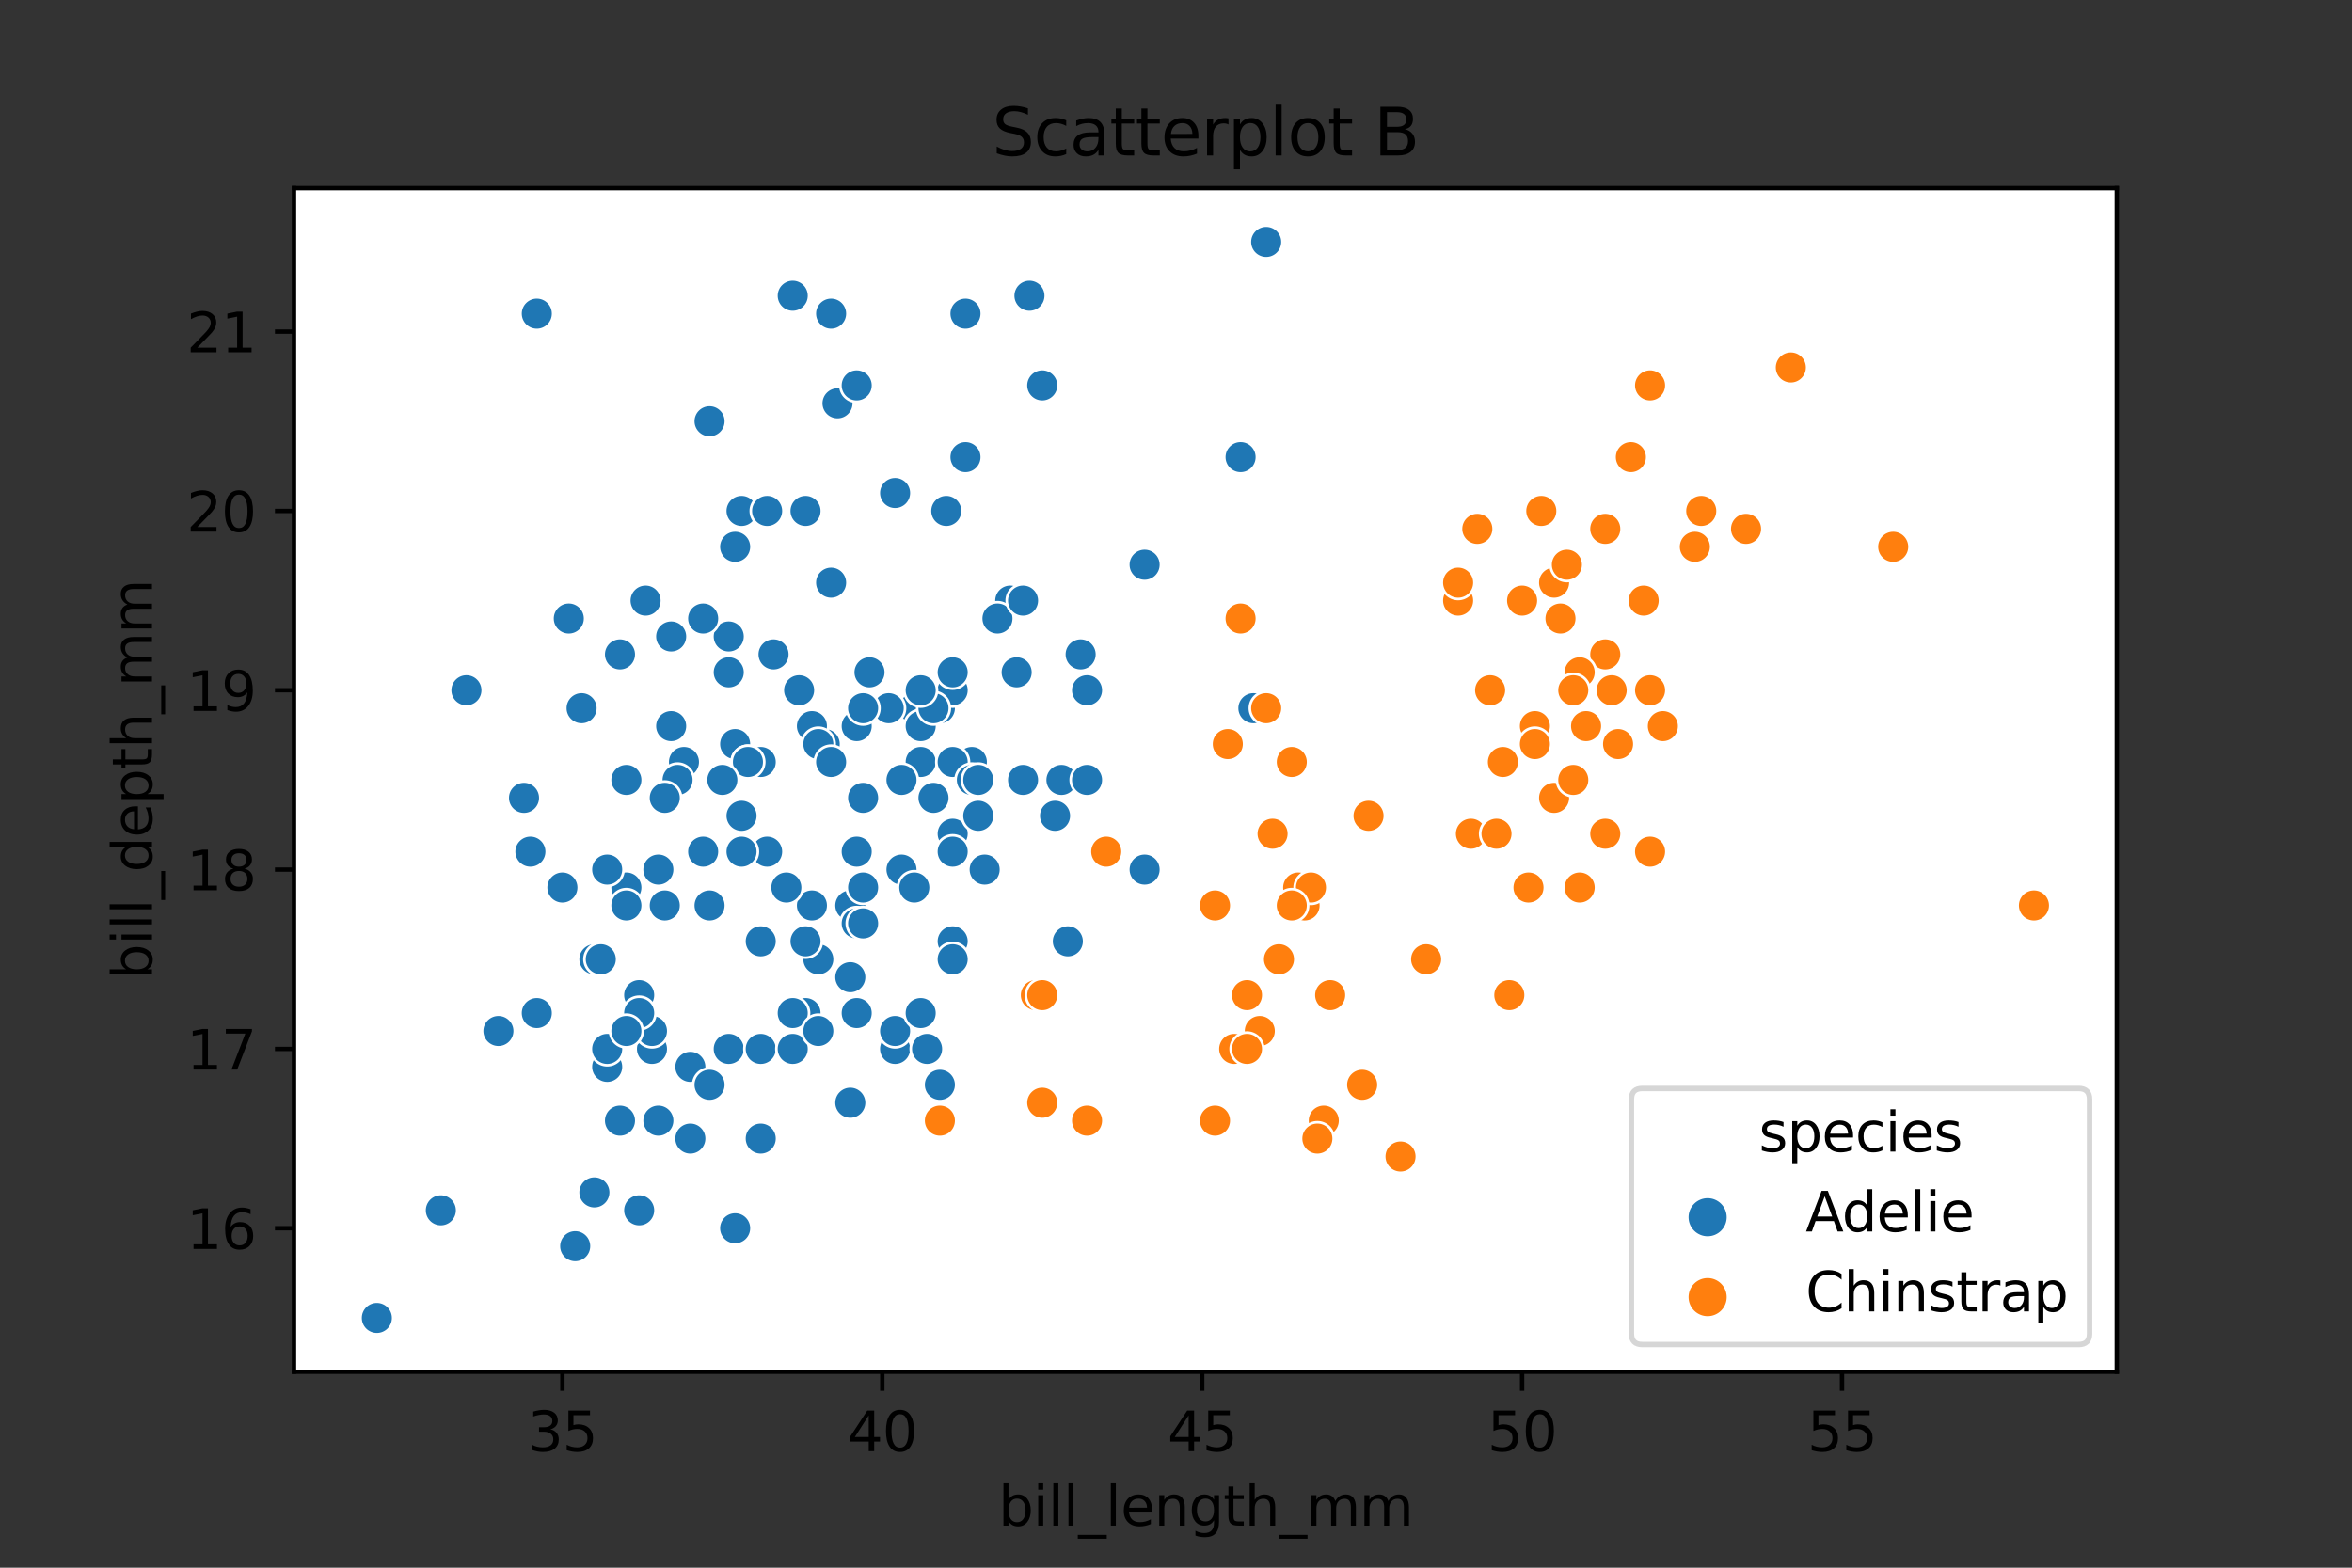 <?xml version="1.0" encoding="utf-8" standalone="no"?>
<!DOCTYPE svg PUBLIC "-//W3C//DTD SVG 1.1//EN"
  "http://www.w3.org/Graphics/SVG/1.1/DTD/svg11.dtd">
<svg height="288pt" version="1.1" viewBox="0 0 432 288" width="432pt" xmlns="http://www.w3.org/2000/svg" xmlns:xlink="http://www.w3.org/1999/xlink">
 <rect x="0" y="0" width="432" height="288" fill="#333333" stroke="none"/>
 <defs>
  <style type="text/css">*{stroke-linecap:butt;stroke-linejoin:round;}</style>
 </defs>
 <g id="figure_1">
  <g id="patch_1">
   <path d="M 0 288 
L 432 288 
L 432 0 
L 0 0 
z
" style="fill:none;"/>
  </g>
  <g id="axes_1">
   <g id="patch_2">
    <path d="M 54 252 
L 388.8 252 
L 388.8 34.56 
L 54 34.56 
z
" style="fill:#ffffff;"/>
   </g>
   <g id="PathCollection_1">
    <defs>
     <path d="M 0 3 
C 0.796 3 1.559 2.684 2.121 2.121 
C 2.684 1.559 3 0.796 3 -0 
C 3 -0.796 2.684 -1.559 2.121 -2.121 
C 1.559 -2.684 0.796 -3 0 -3 
C -0.796 -3 -1.559 -2.684 -2.121 -2.121 
C -2.684 -1.559 -3 -0.796 -3 0 
C -3 0.796 -2.684 1.559 -2.121 2.121 
C -1.559 2.684 -0.796 3 0 3 
z
" id="C0_0_a5e372f7ab"/>
    </defs>
    <g clip-path="url(#p5d18c658be)">
     <use style="fill:#1f77b4;stroke:#ffffff;stroke-width:0.48;" x="151.479" xlink:href="#C0_0_a5e372f7ab" y="136.691"/>
    </g>
    <g clip-path="url(#p5d18c658be)">
     <use style="fill:#1f77b4;stroke:#ffffff;stroke-width:0.48;" x="156.179" xlink:href="#C0_0_a5e372f7ab" y="179.52"/>
    </g>
    <g clip-path="url(#p5d18c658be)">
     <use style="fill:#1f77b4;stroke:#ffffff;stroke-width:0.48;" x="165.58" xlink:href="#C0_0_a5e372f7ab" y="159.753"/>
    </g>
    <g clip-path="url(#p5d18c658be)">
     <use style="fill:#1f77b4;stroke:#ffffff;stroke-width:0.48;" x="123.275" xlink:href="#C0_0_a5e372f7ab" y="116.924"/>
    </g>
    <g clip-path="url(#p5d18c658be)">
     <use style="fill:#1f77b4;stroke:#ffffff;stroke-width:0.48;" x="153.829" xlink:href="#C0_0_a5e372f7ab" y="74.095"/>
    </g>
    <g clip-path="url(#p5d18c658be)">
     <use style="fill:#1f77b4;stroke:#ffffff;stroke-width:0.48;" x="149.128" xlink:href="#C0_0_a5e372f7ab" y="166.342"/>
    </g>
    <g clip-path="url(#p5d18c658be)">
     <use style="fill:#1f77b4;stroke:#ffffff;stroke-width:0.48;" x="152.654" xlink:href="#C0_0_a5e372f7ab" y="107.04"/>
    </g>
    <g clip-path="url(#p5d18c658be)">
     <use style="fill:#1f77b4;stroke:#ffffff;stroke-width:0.48;" x="174.982" xlink:href="#C0_0_a5e372f7ab" y="172.931"/>
    </g>
    <g clip-path="url(#p5d18c658be)">
     <use style="fill:#1f77b4;stroke:#ffffff;stroke-width:0.48;" x="145.603" xlink:href="#C0_0_a5e372f7ab" y="54.327"/>
    </g>
    <g clip-path="url(#p5d18c658be)">
     <use style="fill:#1f77b4;stroke:#ffffff;stroke-width:0.48;" x="98.597" xlink:href="#C0_0_a5e372f7ab" y="57.622"/>
    </g>
    <g clip-path="url(#p5d18c658be)">
     <use style="fill:#1f77b4;stroke:#ffffff;stroke-width:0.48;" x="122.1" xlink:href="#C0_0_a5e372f7ab" y="166.342"/>
    </g>
    <g clip-path="url(#p5d18c658be)">
     <use style="fill:#1f77b4;stroke:#ffffff;stroke-width:0.48;" x="146.778" xlink:href="#C0_0_a5e372f7ab" y="126.807"/>
    </g>
    <g clip-path="url(#p5d18c658be)">
     <use style="fill:#1f77b4;stroke:#ffffff;stroke-width:0.48;" x="191.434" xlink:href="#C0_0_a5e372f7ab" y="70.8"/>
    </g>
    <g clip-path="url(#p5d18c658be)">
     <use style="fill:#1f77b4;stroke:#ffffff;stroke-width:0.48;" x="96.247" xlink:href="#C0_0_a5e372f7ab" y="146.575"/>
    </g>
    <g clip-path="url(#p5d18c658be)">
     <use style="fill:#1f77b4;stroke:#ffffff;stroke-width:0.48;" x="232.564" xlink:href="#C0_0_a5e372f7ab" y="44.444"/>
    </g>
    <g clip-path="url(#p5d18c658be)">
     <use style="fill:#1f77b4;stroke:#ffffff;stroke-width:0.48;" x="136.202" xlink:href="#C0_0_a5e372f7ab" y="149.869"/>
    </g>
    <g clip-path="url(#p5d18c658be)">
     <use style="fill:#1f77b4;stroke:#ffffff;stroke-width:0.48;" x="135.027" xlink:href="#C0_0_a5e372f7ab" y="136.691"/>
    </g>
    <g clip-path="url(#p5d18c658be)">
     <use style="fill:#1f77b4;stroke:#ffffff;stroke-width:0.48;" x="113.874" xlink:href="#C0_0_a5e372f7ab" y="120.218"/>
    </g>
    <g clip-path="url(#p5d18c658be)">
     <use style="fill:#1f77b4;stroke:#ffffff;stroke-width:0.48;" x="140.902" xlink:href="#C0_0_a5e372f7ab" y="156.458"/>
    </g>
    <g clip-path="url(#p5d18c658be)">
     <use style="fill:#1f77b4;stroke:#ffffff;stroke-width:0.48;" x="147.953" xlink:href="#C0_0_a5e372f7ab" y="186.109"/>
    </g>
    <g clip-path="url(#p5d18c658be)">
     <use style="fill:#1f77b4;stroke:#ffffff;stroke-width:0.48;" x="106.823" xlink:href="#C0_0_a5e372f7ab" y="130.102"/>
    </g>
    <g clip-path="url(#p5d18c658be)">
     <use style="fill:#1f77b4;stroke:#ffffff;stroke-width:0.48;" x="169.106" xlink:href="#C0_0_a5e372f7ab" y="139.985"/>
    </g>
    <g clip-path="url(#p5d18c658be)">
     <use style="fill:#1f77b4;stroke:#ffffff;stroke-width:0.48;" x="167.931" xlink:href="#C0_0_a5e372f7ab" y="163.047"/>
    </g>
    <g clip-path="url(#p5d18c658be)">
     <use style="fill:#1f77b4;stroke:#ffffff;stroke-width:0.48;" x="137.377" xlink:href="#C0_0_a5e372f7ab" y="139.985"/>
    </g>
    <g clip-path="url(#p5d18c658be)">
     <use style="fill:#1f77b4;stroke:#ffffff;stroke-width:0.48;" x="167.931" xlink:href="#C0_0_a5e372f7ab" y="130.102"/>
    </g>
    <g clip-path="url(#p5d18c658be)">
     <use style="fill:#1f77b4;stroke:#ffffff;stroke-width:0.48;" x="156.179" xlink:href="#C0_0_a5e372f7ab" y="202.582"/>
    </g>
    <g clip-path="url(#p5d18c658be)">
     <use style="fill:#1f77b4;stroke:#ffffff;stroke-width:0.48;" x="129.151" xlink:href="#C0_0_a5e372f7ab" y="156.458"/>
    </g>
    <g clip-path="url(#p5d18c658be)">
     <use style="fill:#1f77b4;stroke:#ffffff;stroke-width:0.48;" x="156.179" xlink:href="#C0_0_a5e372f7ab" y="166.342"/>
    </g>
    <g clip-path="url(#p5d18c658be)">
     <use style="fill:#1f77b4;stroke:#ffffff;stroke-width:0.48;" x="172.631" xlink:href="#C0_0_a5e372f7ab" y="130.102"/>
    </g>
    <g clip-path="url(#p5d18c658be)">
     <use style="fill:#1f77b4;stroke:#ffffff;stroke-width:0.48;" x="119.75" xlink:href="#C0_0_a5e372f7ab" y="192.698"/>
    </g>
    <g clip-path="url(#p5d18c658be)">
     <use style="fill:#1f77b4;stroke:#ffffff;stroke-width:0.48;" x="152.654" xlink:href="#C0_0_a5e372f7ab" y="57.622"/>
    </g>
    <g clip-path="url(#p5d18c658be)">
     <use style="fill:#1f77b4;stroke:#ffffff;stroke-width:0.48;" x="147.953" xlink:href="#C0_0_a5e372f7ab" y="93.862"/>
    </g>
    <g clip-path="url(#p5d18c658be)">
     <use style="fill:#1f77b4;stroke:#ffffff;stroke-width:0.48;" x="187.908" xlink:href="#C0_0_a5e372f7ab" y="143.28"/>
    </g>
    <g clip-path="url(#p5d18c658be)">
     <use style="fill:#1f77b4;stroke:#ffffff;stroke-width:0.48;" x="133.851" xlink:href="#C0_0_a5e372f7ab" y="116.924"/>
    </g>
    <g clip-path="url(#p5d18c658be)">
     <use style="fill:#1f77b4;stroke:#ffffff;stroke-width:0.48;" x="159.705" xlink:href="#C0_0_a5e372f7ab" y="123.513"/>
    </g>
    <g clip-path="url(#p5d18c658be)">
     <use style="fill:#1f77b4;stroke:#ffffff;stroke-width:0.48;" x="120.925" xlink:href="#C0_0_a5e372f7ab" y="159.753"/>
    </g>
    <g clip-path="url(#p5d18c658be)">
     <use style="fill:#1f77b4;stroke:#ffffff;stroke-width:0.48;" x="171.456" xlink:href="#C0_0_a5e372f7ab" y="146.575"/>
    </g>
    <g clip-path="url(#p5d18c658be)">
     <use style="fill:#1f77b4;stroke:#ffffff;stroke-width:0.48;" x="115.049" xlink:href="#C0_0_a5e372f7ab" y="143.28"/>
    </g>
    <g clip-path="url(#p5d18c658be)">
     <use style="fill:#1f77b4;stroke:#ffffff;stroke-width:0.48;" x="210.236" xlink:href="#C0_0_a5e372f7ab" y="103.745"/>
    </g>
    <g clip-path="url(#p5d18c658be)">
     <use style="fill:#1f77b4;stroke:#ffffff;stroke-width:0.48;" x="126.8" xlink:href="#C0_0_a5e372f7ab" y="195.993"/>
    </g>
    <g clip-path="url(#p5d18c658be)">
     <use style="fill:#1f77b4;stroke:#ffffff;stroke-width:0.48;" x="157.354" xlink:href="#C0_0_a5e372f7ab" y="133.396"/>
    </g>
    <g clip-path="url(#p5d18c658be)">
     <use style="fill:#1f77b4;stroke:#ffffff;stroke-width:0.48;" x="174.982" xlink:href="#C0_0_a5e372f7ab" y="126.807"/>
    </g>
    <g clip-path="url(#p5d18c658be)">
     <use style="fill:#1f77b4;stroke:#ffffff;stroke-width:0.48;" x="115.049" xlink:href="#C0_0_a5e372f7ab" y="163.047"/>
    </g>
    <g clip-path="url(#p5d18c658be)">
     <use style="fill:#1f77b4;stroke:#ffffff;stroke-width:0.48;" x="189.083" xlink:href="#C0_0_a5e372f7ab" y="54.327"/>
    </g>
    <g clip-path="url(#p5d18c658be)">
     <use style="fill:#1f77b4;stroke:#ffffff;stroke-width:0.48;" x="157.354" xlink:href="#C0_0_a5e372f7ab" y="169.636"/>
    </g>
    <g clip-path="url(#p5d18c658be)">
     <use style="fill:#1f77b4;stroke:#ffffff;stroke-width:0.48;" x="163.23" xlink:href="#C0_0_a5e372f7ab" y="130.102"/>
    </g>
    <g clip-path="url(#p5d18c658be)">
     <use style="fill:#1f77b4;stroke:#ffffff;stroke-width:0.48;" x="103.298" xlink:href="#C0_0_a5e372f7ab" y="163.047"/>
    </g>
    <g clip-path="url(#p5d18c658be)">
     <use style="fill:#1f77b4;stroke:#ffffff;stroke-width:0.48;" x="185.558" xlink:href="#C0_0_a5e372f7ab" y="110.335"/>
    </g>
    <g clip-path="url(#p5d18c658be)">
     <use style="fill:#1f77b4;stroke:#ffffff;stroke-width:0.48;" x="97.422" xlink:href="#C0_0_a5e372f7ab" y="156.458"/>
    </g>
    <g clip-path="url(#p5d18c658be)">
     <use style="fill:#1f77b4;stroke:#ffffff;stroke-width:0.48;" x="178.507" xlink:href="#C0_0_a5e372f7ab" y="139.985"/>
    </g>
    <g clip-path="url(#p5d18c658be)">
     <use style="fill:#1f77b4;stroke:#ffffff;stroke-width:0.48;" x="150.303" xlink:href="#C0_0_a5e372f7ab" y="176.225"/>
    </g>
    <g clip-path="url(#p5d18c658be)">
     <use style="fill:#1f77b4;stroke:#ffffff;stroke-width:0.48;" x="169.106" xlink:href="#C0_0_a5e372f7ab" y="133.396"/>
    </g>
    <g clip-path="url(#p5d18c658be)">
     <use style="fill:#1f77b4;stroke:#ffffff;stroke-width:0.48;" x="120.925" xlink:href="#C0_0_a5e372f7ab" y="205.876"/>
    </g>
    <g clip-path="url(#p5d18c658be)">
     <use style="fill:#1f77b4;stroke:#ffffff;stroke-width:0.48;" x="133.851" xlink:href="#C0_0_a5e372f7ab" y="123.513"/>
    </g>
    <g clip-path="url(#p5d18c658be)">
     <use style="fill:#1f77b4;stroke:#ffffff;stroke-width:0.48;" x="111.524" xlink:href="#C0_0_a5e372f7ab" y="195.993"/>
    </g>
    <g clip-path="url(#p5d18c658be)">
     <use style="fill:#1f77b4;stroke:#ffffff;stroke-width:0.48;" x="177.332" xlink:href="#C0_0_a5e372f7ab" y="57.622"/>
    </g>
    <g clip-path="url(#p5d18c658be)">
     <use style="fill:#1f77b4;stroke:#ffffff;stroke-width:0.48;" x="133.851" xlink:href="#C0_0_a5e372f7ab" y="192.698"/>
    </g>
    <g clip-path="url(#p5d18c658be)">
     <use style="fill:#1f77b4;stroke:#ffffff;stroke-width:0.48;" x="174.982" xlink:href="#C0_0_a5e372f7ab" y="153.164"/>
    </g>
    <g clip-path="url(#p5d18c658be)">
     <use style="fill:#1f77b4;stroke:#ffffff;stroke-width:0.48;" x="119.75" xlink:href="#C0_0_a5e372f7ab" y="189.404"/>
    </g>
    <g clip-path="url(#p5d18c658be)">
     <use style="fill:#1f77b4;stroke:#ffffff;stroke-width:0.48;" x="180.857" xlink:href="#C0_0_a5e372f7ab" y="159.753"/>
    </g>
    <g clip-path="url(#p5d18c658be)">
     <use style="fill:#1f77b4;stroke:#ffffff;stroke-width:0.48;" x="109.173" xlink:href="#C0_0_a5e372f7ab" y="219.055"/>
    </g>
    <g clip-path="url(#p5d18c658be)">
     <use style="fill:#1f77b4;stroke:#ffffff;stroke-width:0.48;" x="174.982" xlink:href="#C0_0_a5e372f7ab" y="123.513"/>
    </g>
    <g clip-path="url(#p5d18c658be)">
     <use style="fill:#1f77b4;stroke:#ffffff;stroke-width:0.48;" x="113.874" xlink:href="#C0_0_a5e372f7ab" y="205.876"/>
    </g>
    <g clip-path="url(#p5d18c658be)">
     <use style="fill:#1f77b4;stroke:#ffffff;stroke-width:0.48;" x="183.208" xlink:href="#C0_0_a5e372f7ab" y="113.629"/>
    </g>
    <g clip-path="url(#p5d18c658be)">
     <use style="fill:#1f77b4;stroke:#ffffff;stroke-width:0.48;" x="85.67" xlink:href="#C0_0_a5e372f7ab" y="126.807"/>
    </g>
    <g clip-path="url(#p5d18c658be)">
     <use style="fill:#1f77b4;stroke:#ffffff;stroke-width:0.48;" x="158.53" xlink:href="#C0_0_a5e372f7ab" y="146.575"/>
    </g>
    <g clip-path="url(#p5d18c658be)">
     <use style="fill:#1f77b4;stroke:#ffffff;stroke-width:0.48;" x="157.354" xlink:href="#C0_0_a5e372f7ab" y="186.109"/>
    </g>
    <g clip-path="url(#p5d18c658be)">
     <use style="fill:#1f77b4;stroke:#ffffff;stroke-width:0.48;" x="230.214" xlink:href="#C0_0_a5e372f7ab" y="130.102"/>
    </g>
    <g clip-path="url(#p5d18c658be)">
     <use style="fill:#1f77b4;stroke:#ffffff;stroke-width:0.48;" x="109.173" xlink:href="#C0_0_a5e372f7ab" y="176.225"/>
    </g>
    <g clip-path="url(#p5d18c658be)">
     <use style="fill:#1f77b4;stroke:#ffffff;stroke-width:0.48;" x="194.959" xlink:href="#C0_0_a5e372f7ab" y="143.28"/>
    </g>
    <g clip-path="url(#p5d18c658be)">
     <use style="fill:#1f77b4;stroke:#ffffff;stroke-width:0.48;" x="172.631" xlink:href="#C0_0_a5e372f7ab" y="199.287"/>
    </g>
    <g clip-path="url(#p5d18c658be)">
     <use style="fill:#1f77b4;stroke:#ffffff;stroke-width:0.48;" x="129.151" xlink:href="#C0_0_a5e372f7ab" y="113.629"/>
    </g>
    <g clip-path="url(#p5d18c658be)">
     <use style="fill:#1f77b4;stroke:#ffffff;stroke-width:0.48;" x="117.399" xlink:href="#C0_0_a5e372f7ab" y="222.349"/>
    </g>
    <g clip-path="url(#p5d18c658be)">
     <use style="fill:#1f77b4;stroke:#ffffff;stroke-width:0.48;" x="186.733" xlink:href="#C0_0_a5e372f7ab" y="123.513"/>
    </g>
    <g clip-path="url(#p5d18c658be)">
     <use style="fill:#1f77b4;stroke:#ffffff;stroke-width:0.48;" x="98.597" xlink:href="#C0_0_a5e372f7ab" y="186.109"/>
    </g>
    <g clip-path="url(#p5d18c658be)">
     <use style="fill:#1f77b4;stroke:#ffffff;stroke-width:0.48;" x="196.134" xlink:href="#C0_0_a5e372f7ab" y="172.931"/>
    </g>
    <g clip-path="url(#p5d18c658be)">
     <use style="fill:#1f77b4;stroke:#ffffff;stroke-width:0.48;" x="123.275" xlink:href="#C0_0_a5e372f7ab" y="133.396"/>
    </g>
    <g clip-path="url(#p5d18c658be)">
     <use style="fill:#1f77b4;stroke:#ffffff;stroke-width:0.48;" x="104.473" xlink:href="#C0_0_a5e372f7ab" y="113.629"/>
    </g>
    <g clip-path="url(#p5d18c658be)">
     <use style="fill:#1f77b4;stroke:#ffffff;stroke-width:0.48;" x="130.326" xlink:href="#C0_0_a5e372f7ab" y="166.342"/>
    </g>
    <g clip-path="url(#p5d18c658be)">
     <use style="fill:#1f77b4;stroke:#ffffff;stroke-width:0.48;" x="177.332" xlink:href="#C0_0_a5e372f7ab" y="83.978"/>
    </g>
    <g clip-path="url(#p5d18c658be)">
     <use style="fill:#1f77b4;stroke:#ffffff;stroke-width:0.48;" x="118.574" xlink:href="#C0_0_a5e372f7ab" y="110.335"/>
    </g>
    <g clip-path="url(#p5d18c658be)">
     <use style="fill:#1f77b4;stroke:#ffffff;stroke-width:0.48;" x="125.625" xlink:href="#C0_0_a5e372f7ab" y="139.985"/>
    </g>
    <g clip-path="url(#p5d18c658be)">
     <use style="fill:#1f77b4;stroke:#ffffff;stroke-width:0.48;" x="142.077" xlink:href="#C0_0_a5e372f7ab" y="120.218"/>
    </g>
    <g clip-path="url(#p5d18c658be)">
     <use style="fill:#1f77b4;stroke:#ffffff;stroke-width:0.48;" x="149.128" xlink:href="#C0_0_a5e372f7ab" y="133.396"/>
    </g>
    <g clip-path="url(#p5d18c658be)">
     <use style="fill:#1f77b4;stroke:#ffffff;stroke-width:0.48;" x="111.524" xlink:href="#C0_0_a5e372f7ab" y="159.753"/>
    </g>
    <g clip-path="url(#p5d18c658be)">
     <use style="fill:#1f77b4;stroke:#ffffff;stroke-width:0.48;" x="174.982" xlink:href="#C0_0_a5e372f7ab" y="156.458"/>
    </g>
    <g clip-path="url(#p5d18c658be)">
     <use style="fill:#1f77b4;stroke:#ffffff;stroke-width:0.48;" x="91.546" xlink:href="#C0_0_a5e372f7ab" y="189.404"/>
    </g>
    <g clip-path="url(#p5d18c658be)">
     <use style="fill:#1f77b4;stroke:#ffffff;stroke-width:0.48;" x="157.354" xlink:href="#C0_0_a5e372f7ab" y="156.458"/>
    </g>
    <g clip-path="url(#p5d18c658be)">
     <use style="fill:#1f77b4;stroke:#ffffff;stroke-width:0.48;" x="117.399" xlink:href="#C0_0_a5e372f7ab" y="182.815"/>
    </g>
    <g clip-path="url(#p5d18c658be)">
     <use style="fill:#1f77b4;stroke:#ffffff;stroke-width:0.48;" x="171.456" xlink:href="#C0_0_a5e372f7ab" y="130.102"/>
    </g>
    <g clip-path="url(#p5d18c658be)">
     <use style="fill:#1f77b4;stroke:#ffffff;stroke-width:0.48;" x="139.727" xlink:href="#C0_0_a5e372f7ab" y="139.985"/>
    </g>
    <g clip-path="url(#p5d18c658be)">
     <use style="fill:#1f77b4;stroke:#ffffff;stroke-width:0.48;" x="165.58" xlink:href="#C0_0_a5e372f7ab" y="143.28"/>
    </g>
    <g clip-path="url(#p5d18c658be)">
     <use style="fill:#1f77b4;stroke:#ffffff;stroke-width:0.48;" x="80.97" xlink:href="#C0_0_a5e372f7ab" y="222.349"/>
    </g>
    <g clip-path="url(#p5d18c658be)">
     <use style="fill:#1f77b4;stroke:#ffffff;stroke-width:0.48;" x="199.66" xlink:href="#C0_0_a5e372f7ab" y="143.28"/>
    </g>
    <g clip-path="url(#p5d18c658be)">
     <use style="fill:#1f77b4;stroke:#ffffff;stroke-width:0.48;" x="103.298" xlink:href="#C0_0_a5e372f7ab" y="163.047"/>
    </g>
    <g clip-path="url(#p5d18c658be)">
     <use style="fill:#1f77b4;stroke:#ffffff;stroke-width:0.48;" x="173.806" xlink:href="#C0_0_a5e372f7ab" y="93.862"/>
    </g>
    <g clip-path="url(#p5d18c658be)">
     <use style="fill:#1f77b4;stroke:#ffffff;stroke-width:0.48;" x="135.027" xlink:href="#C0_0_a5e372f7ab" y="225.644"/>
    </g>
    <g clip-path="url(#p5d18c658be)">
     <use style="fill:#1f77b4;stroke:#ffffff;stroke-width:0.48;" x="136.202" xlink:href="#C0_0_a5e372f7ab" y="93.862"/>
    </g>
    <g clip-path="url(#p5d18c658be)">
     <use style="fill:#1f77b4;stroke:#ffffff;stroke-width:0.48;" x="137.377" xlink:href="#C0_0_a5e372f7ab" y="139.985"/>
    </g>
    <g clip-path="url(#p5d18c658be)">
     <use style="fill:#1f77b4;stroke:#ffffff;stroke-width:0.48;" x="158.53" xlink:href="#C0_0_a5e372f7ab" y="130.102"/>
    </g>
    <g clip-path="url(#p5d18c658be)">
     <use style="fill:#1f77b4;stroke:#ffffff;stroke-width:0.48;" x="145.603" xlink:href="#C0_0_a5e372f7ab" y="186.109"/>
    </g>
    <g clip-path="url(#p5d18c658be)">
     <use style="fill:#1f77b4;stroke:#ffffff;stroke-width:0.48;" x="140.902" xlink:href="#C0_0_a5e372f7ab" y="93.862"/>
    </g>
    <g clip-path="url(#p5d18c658be)">
     <use style="fill:#1f77b4;stroke:#ffffff;stroke-width:0.48;" x="139.727" xlink:href="#C0_0_a5e372f7ab" y="192.698"/>
    </g>
    <g clip-path="url(#p5d18c658be)">
     <use style="fill:#1f77b4;stroke:#ffffff;stroke-width:0.48;" x="199.66" xlink:href="#C0_0_a5e372f7ab" y="126.807"/>
    </g>
    <g clip-path="url(#p5d18c658be)">
     <use style="fill:#1f77b4;stroke:#ffffff;stroke-width:0.48;" x="139.727" xlink:href="#C0_0_a5e372f7ab" y="209.171"/>
    </g>
    <g clip-path="url(#p5d18c658be)">
     <use style="fill:#1f77b4;stroke:#ffffff;stroke-width:0.48;" x="227.863" xlink:href="#C0_0_a5e372f7ab" y="83.978"/>
    </g>
    <g clip-path="url(#p5d18c658be)">
     <use style="fill:#1f77b4;stroke:#ffffff;stroke-width:0.48;" x="158.53" xlink:href="#C0_0_a5e372f7ab" y="169.636"/>
    </g>
    <g clip-path="url(#p5d18c658be)">
     <use style="fill:#1f77b4;stroke:#ffffff;stroke-width:0.48;" x="187.908" xlink:href="#C0_0_a5e372f7ab" y="110.335"/>
    </g>
    <g clip-path="url(#p5d18c658be)">
     <use style="fill:#1f77b4;stroke:#ffffff;stroke-width:0.48;" x="157.354" xlink:href="#C0_0_a5e372f7ab" y="70.8"/>
    </g>
    <g clip-path="url(#p5d18c658be)">
     <use style="fill:#1f77b4;stroke:#ffffff;stroke-width:0.48;" x="193.784" xlink:href="#C0_0_a5e372f7ab" y="149.869"/>
    </g>
    <g clip-path="url(#p5d18c658be)">
     <use style="fill:#1f77b4;stroke:#ffffff;stroke-width:0.48;" x="145.603" xlink:href="#C0_0_a5e372f7ab" y="192.698"/>
    </g>
    <g clip-path="url(#p5d18c658be)">
     <use style="fill:#1f77b4;stroke:#ffffff;stroke-width:0.48;" x="130.326" xlink:href="#C0_0_a5e372f7ab" y="77.389"/>
    </g>
    <g clip-path="url(#p5d18c658be)">
     <use style="fill:#1f77b4;stroke:#ffffff;stroke-width:0.48;" x="111.524" xlink:href="#C0_0_a5e372f7ab" y="192.698"/>
    </g>
    <g clip-path="url(#p5d18c658be)">
     <use style="fill:#1f77b4;stroke:#ffffff;stroke-width:0.48;" x="174.982" xlink:href="#C0_0_a5e372f7ab" y="139.985"/>
    </g>
    <g clip-path="url(#p5d18c658be)">
     <use style="fill:#1f77b4;stroke:#ffffff;stroke-width:0.48;" x="117.399" xlink:href="#C0_0_a5e372f7ab" y="186.109"/>
    </g>
    <g clip-path="url(#p5d18c658be)">
     <use style="fill:#1f77b4;stroke:#ffffff;stroke-width:0.48;" x="135.027" xlink:href="#C0_0_a5e372f7ab" y="100.451"/>
    </g>
    <g clip-path="url(#p5d18c658be)">
     <use style="fill:#1f77b4;stroke:#ffffff;stroke-width:0.48;" x="164.405" xlink:href="#C0_0_a5e372f7ab" y="192.698"/>
    </g>
    <g clip-path="url(#p5d18c658be)">
     <use style="fill:#1f77b4;stroke:#ffffff;stroke-width:0.48;" x="178.507" xlink:href="#C0_0_a5e372f7ab" y="143.28"/>
    </g>
    <g clip-path="url(#p5d18c658be)">
     <use style="fill:#1f77b4;stroke:#ffffff;stroke-width:0.48;" x="105.648" xlink:href="#C0_0_a5e372f7ab" y="228.938"/>
    </g>
    <g clip-path="url(#p5d18c658be)">
     <use style="fill:#1f77b4;stroke:#ffffff;stroke-width:0.48;" x="169.106" xlink:href="#C0_0_a5e372f7ab" y="126.807"/>
    </g>
    <g clip-path="url(#p5d18c658be)">
     <use style="fill:#1f77b4;stroke:#ffffff;stroke-width:0.48;" x="147.953" xlink:href="#C0_0_a5e372f7ab" y="172.931"/>
    </g>
    <g clip-path="url(#p5d18c658be)">
     <use style="fill:#1f77b4;stroke:#ffffff;stroke-width:0.48;" x="179.682" xlink:href="#C0_0_a5e372f7ab" y="149.869"/>
    </g>
    <g clip-path="url(#p5d18c658be)">
     <use style="fill:#1f77b4;stroke:#ffffff;stroke-width:0.48;" x="150.303" xlink:href="#C0_0_a5e372f7ab" y="189.404"/>
    </g>
    <g clip-path="url(#p5d18c658be)">
     <use style="fill:#1f77b4;stroke:#ffffff;stroke-width:0.48;" x="210.236" xlink:href="#C0_0_a5e372f7ab" y="159.753"/>
    </g>
    <g clip-path="url(#p5d18c658be)">
     <use style="fill:#1f77b4;stroke:#ffffff;stroke-width:0.48;" x="144.428" xlink:href="#C0_0_a5e372f7ab" y="163.047"/>
    </g>
    <g clip-path="url(#p5d18c658be)">
     <use style="fill:#1f77b4;stroke:#ffffff;stroke-width:0.48;" x="198.485" xlink:href="#C0_0_a5e372f7ab" y="120.218"/>
    </g>
    <g clip-path="url(#p5d18c658be)">
     <use style="fill:#1f77b4;stroke:#ffffff;stroke-width:0.48;" x="124.45" xlink:href="#C0_0_a5e372f7ab" y="143.28"/>
    </g>
    <g clip-path="url(#p5d18c658be)">
     <use style="fill:#1f77b4;stroke:#ffffff;stroke-width:0.48;" x="132.676" xlink:href="#C0_0_a5e372f7ab" y="143.28"/>
    </g>
    <g clip-path="url(#p5d18c658be)">
     <use style="fill:#1f77b4;stroke:#ffffff;stroke-width:0.48;" x="139.727" xlink:href="#C0_0_a5e372f7ab" y="172.931"/>
    </g>
    <g clip-path="url(#p5d18c658be)">
     <use style="fill:#1f77b4;stroke:#ffffff;stroke-width:0.48;" x="174.982" xlink:href="#C0_0_a5e372f7ab" y="176.225"/>
    </g>
    <g clip-path="url(#p5d18c658be)">
     <use style="fill:#1f77b4;stroke:#ffffff;stroke-width:0.48;" x="110.348" xlink:href="#C0_0_a5e372f7ab" y="176.225"/>
    </g>
    <g clip-path="url(#p5d18c658be)">
     <use style="fill:#1f77b4;stroke:#ffffff;stroke-width:0.48;" x="164.405" xlink:href="#C0_0_a5e372f7ab" y="90.567"/>
    </g>
    <g clip-path="url(#p5d18c658be)">
     <use style="fill:#1f77b4;stroke:#ffffff;stroke-width:0.48;" x="126.8" xlink:href="#C0_0_a5e372f7ab" y="209.171"/>
    </g>
    <g clip-path="url(#p5d18c658be)">
     <use style="fill:#1f77b4;stroke:#ffffff;stroke-width:0.48;" x="158.53" xlink:href="#C0_0_a5e372f7ab" y="163.047"/>
    </g>
    <g clip-path="url(#p5d18c658be)">
     <use style="fill:#1f77b4;stroke:#ffffff;stroke-width:0.48;" x="164.405" xlink:href="#C0_0_a5e372f7ab" y="189.404"/>
    </g>
    <g clip-path="url(#p5d18c658be)">
     <use style="fill:#1f77b4;stroke:#ffffff;stroke-width:0.48;" x="169.106" xlink:href="#C0_0_a5e372f7ab" y="186.109"/>
    </g>
    <g clip-path="url(#p5d18c658be)">
     <use style="fill:#1f77b4;stroke:#ffffff;stroke-width:0.48;" x="69.218" xlink:href="#C0_0_a5e372f7ab" y="242.116"/>
    </g>
    <g clip-path="url(#p5d18c658be)">
     <use style="fill:#1f77b4;stroke:#ffffff;stroke-width:0.48;" x="170.281" xlink:href="#C0_0_a5e372f7ab" y="192.698"/>
    </g>
    <g clip-path="url(#p5d18c658be)">
     <use style="fill:#1f77b4;stroke:#ffffff;stroke-width:0.48;" x="130.326" xlink:href="#C0_0_a5e372f7ab" y="199.287"/>
    </g>
    <g clip-path="url(#p5d18c658be)">
     <use style="fill:#1f77b4;stroke:#ffffff;stroke-width:0.48;" x="150.303" xlink:href="#C0_0_a5e372f7ab" y="136.691"/>
    </g>
    <g clip-path="url(#p5d18c658be)">
     <use style="fill:#1f77b4;stroke:#ffffff;stroke-width:0.48;" x="152.654" xlink:href="#C0_0_a5e372f7ab" y="139.985"/>
    </g>
    <g clip-path="url(#p5d18c658be)">
     <use style="fill:#1f77b4;stroke:#ffffff;stroke-width:0.48;" x="122.1" xlink:href="#C0_0_a5e372f7ab" y="146.575"/>
    </g>
    <g clip-path="url(#p5d18c658be)">
     <use style="fill:#1f77b4;stroke:#ffffff;stroke-width:0.48;" x="115.049" xlink:href="#C0_0_a5e372f7ab" y="166.342"/>
    </g>
    <g clip-path="url(#p5d18c658be)">
     <use style="fill:#1f77b4;stroke:#ffffff;stroke-width:0.48;" x="136.202" xlink:href="#C0_0_a5e372f7ab" y="156.458"/>
    </g>
    <g clip-path="url(#p5d18c658be)">
     <use style="fill:#1f77b4;stroke:#ffffff;stroke-width:0.48;" x="115.049" xlink:href="#C0_0_a5e372f7ab" y="189.404"/>
    </g>
    <g clip-path="url(#p5d18c658be)">
     <use style="fill:#1f77b4;stroke:#ffffff;stroke-width:0.48;" x="179.682" xlink:href="#C0_0_a5e372f7ab" y="143.28"/>
    </g>
    <g clip-path="url(#p5d18c658be)">
     <use style="fill:#ff7f0e;stroke:#ffffff;stroke-width:0.48;" x="238.44" xlink:href="#C0_0_a5e372f7ab" y="163.047"/>
    </g>
    <g clip-path="url(#p5d18c658be)">
     <use style="fill:#ff7f0e;stroke:#ffffff;stroke-width:0.48;" x="279.57" xlink:href="#C0_0_a5e372f7ab" y="110.335"/>
    </g>
    <g clip-path="url(#p5d18c658be)">
     <use style="fill:#ff7f0e;stroke:#ffffff;stroke-width:0.48;" x="294.847" xlink:href="#C0_0_a5e372f7ab" y="120.218"/>
    </g>
    <g clip-path="url(#p5d18c658be)">
     <use style="fill:#ff7f0e;stroke:#ffffff;stroke-width:0.48;" x="225.513" xlink:href="#C0_0_a5e372f7ab" y="136.691"/>
    </g>
    <g clip-path="url(#p5d18c658be)">
     <use style="fill:#ff7f0e;stroke:#ffffff;stroke-width:0.48;" x="311.299" xlink:href="#C0_0_a5e372f7ab" y="100.451"/>
    </g>
    <g clip-path="url(#p5d18c658be)">
     <use style="fill:#ff7f0e;stroke:#ffffff;stroke-width:0.48;" x="223.163" xlink:href="#C0_0_a5e372f7ab" y="166.342"/>
    </g>
    <g clip-path="url(#p5d18c658be)">
     <use style="fill:#ff7f0e;stroke:#ffffff;stroke-width:0.48;" x="233.739" xlink:href="#C0_0_a5e372f7ab" y="153.164"/>
    </g>
    <g clip-path="url(#p5d18c658be)">
     <use style="fill:#ff7f0e;stroke:#ffffff;stroke-width:0.48;" x="294.847" xlink:href="#C0_0_a5e372f7ab" y="153.164"/>
    </g>
    <g clip-path="url(#p5d18c658be)">
     <use style="fill:#ff7f0e;stroke:#ffffff;stroke-width:0.48;" x="232.564" xlink:href="#C0_0_a5e372f7ab" y="130.102"/>
    </g>
    <g clip-path="url(#p5d18c658be)">
     <use style="fill:#ff7f0e;stroke:#ffffff;stroke-width:0.48;" x="294.847" xlink:href="#C0_0_a5e372f7ab" y="97.156"/>
    </g>
    <g clip-path="url(#p5d18c658be)">
     <use style="fill:#ff7f0e;stroke:#ffffff;stroke-width:0.48;" x="239.615" xlink:href="#C0_0_a5e372f7ab" y="166.342"/>
    </g>
    <g clip-path="url(#p5d18c658be)">
     <use style="fill:#ff7f0e;stroke:#ffffff;stroke-width:0.48;" x="299.547" xlink:href="#C0_0_a5e372f7ab" y="83.978"/>
    </g>
    <g clip-path="url(#p5d18c658be)">
     <use style="fill:#ff7f0e;stroke:#ffffff;stroke-width:0.48;" x="244.315" xlink:href="#C0_0_a5e372f7ab" y="182.815"/>
    </g>
    <g clip-path="url(#p5d18c658be)">
     <use style="fill:#ff7f0e;stroke:#ffffff;stroke-width:0.48;" x="303.073" xlink:href="#C0_0_a5e372f7ab" y="156.458"/>
    </g>
    <g clip-path="url(#p5d18c658be)">
     <use style="fill:#ff7f0e;stroke:#ffffff;stroke-width:0.48;" x="231.389" xlink:href="#C0_0_a5e372f7ab" y="189.404"/>
    </g>
    <g clip-path="url(#p5d18c658be)">
     <use style="fill:#ff7f0e;stroke:#ffffff;stroke-width:0.48;" x="285.446" xlink:href="#C0_0_a5e372f7ab" y="107.04"/>
    </g>
    <g clip-path="url(#p5d18c658be)">
     <use style="fill:#ff7f0e;stroke:#ffffff;stroke-width:0.48;" x="283.095" xlink:href="#C0_0_a5e372f7ab" y="93.862"/>
    </g>
    <g clip-path="url(#p5d18c658be)">
     <use style="fill:#ff7f0e;stroke:#ffffff;stroke-width:0.48;" x="373.582" xlink:href="#C0_0_a5e372f7ab" y="166.342"/>
    </g>
    <g clip-path="url(#p5d18c658be)">
     <use style="fill:#ff7f0e;stroke:#ffffff;stroke-width:0.48;" x="237.265" xlink:href="#C0_0_a5e372f7ab" y="139.985"/>
    </g>
    <g clip-path="url(#p5d18c658be)">
     <use style="fill:#ff7f0e;stroke:#ffffff;stroke-width:0.48;" x="270.169" xlink:href="#C0_0_a5e372f7ab" y="153.164"/>
    </g>
    <g clip-path="url(#p5d18c658be)">
     <use style="fill:#ff7f0e;stroke:#ffffff;stroke-width:0.48;" x="190.259" xlink:href="#C0_0_a5e372f7ab" y="182.815"/>
    </g>
    <g clip-path="url(#p5d18c658be)">
     <use style="fill:#ff7f0e;stroke:#ffffff;stroke-width:0.48;" x="261.943" xlink:href="#C0_0_a5e372f7ab" y="176.225"/>
    </g>
    <g clip-path="url(#p5d18c658be)">
     <use style="fill:#ff7f0e;stroke:#ffffff;stroke-width:0.48;" x="199.66" xlink:href="#C0_0_a5e372f7ab" y="205.876"/>
    </g>
    <g clip-path="url(#p5d18c658be)">
     <use style="fill:#ff7f0e;stroke:#ffffff;stroke-width:0.48;" x="286.621" xlink:href="#C0_0_a5e372f7ab" y="113.629"/>
    </g>
    <g clip-path="url(#p5d18c658be)">
     <use style="fill:#ff7f0e;stroke:#ffffff;stroke-width:0.48;" x="240.79" xlink:href="#C0_0_a5e372f7ab" y="163.047"/>
    </g>
    <g clip-path="url(#p5d18c658be)">
     <use style="fill:#ff7f0e;stroke:#ffffff;stroke-width:0.48;" x="303.073" xlink:href="#C0_0_a5e372f7ab" y="126.807"/>
    </g>
    <g clip-path="url(#p5d18c658be)">
     <use style="fill:#ff7f0e;stroke:#ffffff;stroke-width:0.48;" x="285.446" xlink:href="#C0_0_a5e372f7ab" y="146.575"/>
    </g>
    <g clip-path="url(#p5d18c658be)">
     <use style="fill:#ff7f0e;stroke:#ffffff;stroke-width:0.48;" x="273.694" xlink:href="#C0_0_a5e372f7ab" y="126.807"/>
    </g>
    <g clip-path="url(#p5d18c658be)">
     <use style="fill:#ff7f0e;stroke:#ffffff;stroke-width:0.48;" x="237.265" xlink:href="#C0_0_a5e372f7ab" y="166.342"/>
    </g>
    <g clip-path="url(#p5d18c658be)">
     <use style="fill:#ff7f0e;stroke:#ffffff;stroke-width:0.48;" x="312.474" xlink:href="#C0_0_a5e372f7ab" y="93.862"/>
    </g>
    <g clip-path="url(#p5d18c658be)">
     <use style="fill:#ff7f0e;stroke:#ffffff;stroke-width:0.48;" x="172.631" xlink:href="#C0_0_a5e372f7ab" y="205.876"/>
    </g>
    <g clip-path="url(#p5d18c658be)">
     <use style="fill:#ff7f0e;stroke:#ffffff;stroke-width:0.48;" x="328.926" xlink:href="#C0_0_a5e372f7ab" y="67.505"/>
    </g>
    <g clip-path="url(#p5d18c658be)">
     <use style="fill:#ff7f0e;stroke:#ffffff;stroke-width:0.48;" x="191.434" xlink:href="#C0_0_a5e372f7ab" y="202.582"/>
    </g>
    <g clip-path="url(#p5d18c658be)">
     <use style="fill:#ff7f0e;stroke:#ffffff;stroke-width:0.48;" x="291.321" xlink:href="#C0_0_a5e372f7ab" y="133.396"/>
    </g>
    <g clip-path="url(#p5d18c658be)">
     <use style="fill:#ff7f0e;stroke:#ffffff;stroke-width:0.48;" x="276.044" xlink:href="#C0_0_a5e372f7ab" y="139.985"/>
    </g>
    <g clip-path="url(#p5d18c658be)">
     <use style="fill:#ff7f0e;stroke:#ffffff;stroke-width:0.48;" x="250.191" xlink:href="#C0_0_a5e372f7ab" y="199.287"/>
    </g>
    <g clip-path="url(#p5d18c658be)">
     <use style="fill:#ff7f0e;stroke:#ffffff;stroke-width:0.48;" x="251.366" xlink:href="#C0_0_a5e372f7ab" y="149.869"/>
    </g>
    <g clip-path="url(#p5d18c658be)">
     <use style="fill:#ff7f0e;stroke:#ffffff;stroke-width:0.48;" x="303.073" xlink:href="#C0_0_a5e372f7ab" y="70.8"/>
    </g>
    <g clip-path="url(#p5d18c658be)">
     <use style="fill:#ff7f0e;stroke:#ffffff;stroke-width:0.48;" x="243.14" xlink:href="#C0_0_a5e372f7ab" y="205.876"/>
    </g>
    <g clip-path="url(#p5d18c658be)">
     <use style="fill:#ff7f0e;stroke:#ffffff;stroke-width:0.48;" x="320.7" xlink:href="#C0_0_a5e372f7ab" y="97.156"/>
    </g>
    <g clip-path="url(#p5d18c658be)">
     <use style="fill:#ff7f0e;stroke:#ffffff;stroke-width:0.48;" x="267.818" xlink:href="#C0_0_a5e372f7ab" y="110.335"/>
    </g>
    <g clip-path="url(#p5d18c658be)">
     <use style="fill:#ff7f0e;stroke:#ffffff;stroke-width:0.48;" x="234.914" xlink:href="#C0_0_a5e372f7ab" y="176.225"/>
    </g>
    <g clip-path="url(#p5d18c658be)">
     <use style="fill:#ff7f0e;stroke:#ffffff;stroke-width:0.48;" x="290.146" xlink:href="#C0_0_a5e372f7ab" y="123.513"/>
    </g>
    <g clip-path="url(#p5d18c658be)">
     <use style="fill:#ff7f0e;stroke:#ffffff;stroke-width:0.48;" x="226.688" xlink:href="#C0_0_a5e372f7ab" y="192.698"/>
    </g>
    <g clip-path="url(#p5d18c658be)">
     <use style="fill:#ff7f0e;stroke:#ffffff;stroke-width:0.48;" x="290.146" xlink:href="#C0_0_a5e372f7ab" y="163.047"/>
    </g>
    <g clip-path="url(#p5d18c658be)">
     <use style="fill:#ff7f0e;stroke:#ffffff;stroke-width:0.48;" x="288.971" xlink:href="#C0_0_a5e372f7ab" y="143.28"/>
    </g>
    <g clip-path="url(#p5d18c658be)">
     <use style="fill:#ff7f0e;stroke:#ffffff;stroke-width:0.48;" x="280.745" xlink:href="#C0_0_a5e372f7ab" y="163.047"/>
    </g>
    <g clip-path="url(#p5d18c658be)">
     <use style="fill:#ff7f0e;stroke:#ffffff;stroke-width:0.48;" x="267.818" xlink:href="#C0_0_a5e372f7ab" y="107.04"/>
    </g>
    <g clip-path="url(#p5d18c658be)">
     <use style="fill:#ff7f0e;stroke:#ffffff;stroke-width:0.48;" x="297.197" xlink:href="#C0_0_a5e372f7ab" y="136.691"/>
    </g>
    <g clip-path="url(#p5d18c658be)">
     <use style="fill:#ff7f0e;stroke:#ffffff;stroke-width:0.48;" x="277.22" xlink:href="#C0_0_a5e372f7ab" y="182.815"/>
    </g>
    <g clip-path="url(#p5d18c658be)">
     <use style="fill:#ff7f0e;stroke:#ffffff;stroke-width:0.48;" x="257.242" xlink:href="#C0_0_a5e372f7ab" y="212.465"/>
    </g>
    <g clip-path="url(#p5d18c658be)">
     <use style="fill:#ff7f0e;stroke:#ffffff;stroke-width:0.48;" x="296.022" xlink:href="#C0_0_a5e372f7ab" y="126.807"/>
    </g>
    <g clip-path="url(#p5d18c658be)">
     <use style="fill:#ff7f0e;stroke:#ffffff;stroke-width:0.48;" x="229.038" xlink:href="#C0_0_a5e372f7ab" y="182.815"/>
    </g>
    <g clip-path="url(#p5d18c658be)">
     <use style="fill:#ff7f0e;stroke:#ffffff;stroke-width:0.48;" x="287.796" xlink:href="#C0_0_a5e372f7ab" y="103.745"/>
    </g>
    <g clip-path="url(#p5d18c658be)">
     <use style="fill:#ff7f0e;stroke:#ffffff;stroke-width:0.48;" x="191.434" xlink:href="#C0_0_a5e372f7ab" y="182.815"/>
    </g>
    <g clip-path="url(#p5d18c658be)">
     <use style="fill:#ff7f0e;stroke:#ffffff;stroke-width:0.48;" x="305.423" xlink:href="#C0_0_a5e372f7ab" y="133.396"/>
    </g>
    <g clip-path="url(#p5d18c658be)">
     <use style="fill:#ff7f0e;stroke:#ffffff;stroke-width:0.48;" x="223.163" xlink:href="#C0_0_a5e372f7ab" y="205.876"/>
    </g>
    <g clip-path="url(#p5d18c658be)">
     <use style="fill:#ff7f0e;stroke:#ffffff;stroke-width:0.48;" x="271.344" xlink:href="#C0_0_a5e372f7ab" y="97.156"/>
    </g>
    <g clip-path="url(#p5d18c658be)">
     <use style="fill:#ff7f0e;stroke:#ffffff;stroke-width:0.48;" x="281.92" xlink:href="#C0_0_a5e372f7ab" y="133.396"/>
    </g>
    <g clip-path="url(#p5d18c658be)">
     <use style="fill:#ff7f0e;stroke:#ffffff;stroke-width:0.48;" x="227.863" xlink:href="#C0_0_a5e372f7ab" y="113.629"/>
    </g>
    <g clip-path="url(#p5d18c658be)">
     <use style="fill:#ff7f0e;stroke:#ffffff;stroke-width:0.48;" x="301.898" xlink:href="#C0_0_a5e372f7ab" y="110.335"/>
    </g>
    <g clip-path="url(#p5d18c658be)">
     <use style="fill:#ff7f0e;stroke:#ffffff;stroke-width:0.48;" x="241.965" xlink:href="#C0_0_a5e372f7ab" y="209.171"/>
    </g>
    <g clip-path="url(#p5d18c658be)">
     <use style="fill:#ff7f0e;stroke:#ffffff;stroke-width:0.48;" x="229.038" xlink:href="#C0_0_a5e372f7ab" y="192.698"/>
    </g>
    <g clip-path="url(#p5d18c658be)">
     <use style="fill:#ff7f0e;stroke:#ffffff;stroke-width:0.48;" x="347.729" xlink:href="#C0_0_a5e372f7ab" y="100.451"/>
    </g>
    <g clip-path="url(#p5d18c658be)">
     <use style="fill:#ff7f0e;stroke:#ffffff;stroke-width:0.48;" x="203.185" xlink:href="#C0_0_a5e372f7ab" y="156.458"/>
    </g>
    <g clip-path="url(#p5d18c658be)">
     <use style="fill:#ff7f0e;stroke:#ffffff;stroke-width:0.48;" x="274.869" xlink:href="#C0_0_a5e372f7ab" y="153.164"/>
    </g>
    <g clip-path="url(#p5d18c658be)">
     <use style="fill:#ff7f0e;stroke:#ffffff;stroke-width:0.48;" x="288.971" xlink:href="#C0_0_a5e372f7ab" y="126.807"/>
    </g>
    <g clip-path="url(#p5d18c658be)">
     <use style="fill:#ff7f0e;stroke:#ffffff;stroke-width:0.48;" x="281.92" xlink:href="#C0_0_a5e372f7ab" y="136.691"/>
    </g>
   </g>
   <g id="PathCollection_2"/>
   <g id="PathCollection_3"/>
   <g id="matplotlib.axis_1">
    <g id="xtick_1">
     <g id="line2d_1">
      <defs>
       <path d="M 0 0 
L 0 3.5 
" id="mcbcaef4586" style="stroke:#000000;stroke-width:0.8;"/>
      </defs>
      <g>
       <use style="stroke:#000000;stroke-width:0.8;" x="103.298" xlink:href="#mcbcaef4586" y="252"/>
      </g>
     </g>
     <g id="text_1">
      <!-- 35 -->
      <g transform="translate(96.935 266.598)scale(0.1 -0.1)">
       <defs>
        <path d="M 2597 2516 
Q 3050 2419 3304 2112 
Q 3559 1806 3559 1356 
Q 3559 666 3084 287 
Q 2609 -91 1734 -91 
Q 1441 -91 1130 -33 
Q 819 25 488 141 
L 488 750 
Q 750 597 1062 519 
Q 1375 441 1716 441 
Q 2309 441 2620 675 
Q 2931 909 2931 1356 
Q 2931 1769 2642 2001 
Q 2353 2234 1838 2234 
L 1294 2234 
L 1294 2753 
L 1863 2753 
Q 2328 2753 2575 2939 
Q 2822 3125 2822 3475 
Q 2822 3834 2567 4026 
Q 2313 4219 1838 4219 
Q 1578 4219 1281 4162 
Q 984 4106 628 3988 
L 628 4550 
Q 988 4650 1302 4700 
Q 1616 4750 1894 4750 
Q 2613 4750 3031 4423 
Q 3450 4097 3450 3541 
Q 3450 3153 3228 2886 
Q 3006 2619 2597 2516 
z
" id="DejaVuSans-33" transform="scale(0.016)"/>
        <path d="M 691 4666 
L 3169 4666 
L 3169 4134 
L 1269 4134 
L 1269 2991 
Q 1406 3038 1543 3061 
Q 1681 3084 1819 3084 
Q 2600 3084 3056 2656 
Q 3513 2228 3513 1497 
Q 3513 744 3044 326 
Q 2575 -91 1722 -91 
Q 1428 -91 1123 -41 
Q 819 9 494 109 
L 494 744 
Q 775 591 1075 516 
Q 1375 441 1709 441 
Q 2250 441 2565 725 
Q 2881 1009 2881 1497 
Q 2881 1984 2565 2268 
Q 2250 2553 1709 2553 
Q 1456 2553 1204 2497 
Q 953 2441 691 2322 
L 691 4666 
z
" id="DejaVuSans-35" transform="scale(0.016)"/>
       </defs>
       <use xlink:href="#DejaVuSans-33"/>
       <use x="63.623" xlink:href="#DejaVuSans-35"/>
      </g>
     </g>
    </g>
    <g id="xtick_2">
     <g id="line2d_2">
      <g>
       <use style="stroke:#000000;stroke-width:0.8;" x="162.055" xlink:href="#mcbcaef4586" y="252"/>
      </g>
     </g>
     <g id="text_2">
      <!-- 40 -->
      <g transform="translate(155.692 266.598)scale(0.1 -0.1)">
       <defs>
        <path d="M 2419 4116 
L 825 1625 
L 2419 1625 
L 2419 4116 
z
M 2253 4666 
L 3047 4666 
L 3047 1625 
L 3713 1625 
L 3713 1100 
L 3047 1100 
L 3047 0 
L 2419 0 
L 2419 1100 
L 313 1100 
L 313 1709 
L 2253 4666 
z
" id="DejaVuSans-34" transform="scale(0.016)"/>
        <path d="M 2034 4250 
Q 1547 4250 1301 3770 
Q 1056 3291 1056 2328 
Q 1056 1369 1301 889 
Q 1547 409 2034 409 
Q 2525 409 2770 889 
Q 3016 1369 3016 2328 
Q 3016 3291 2770 3770 
Q 2525 4250 2034 4250 
z
M 2034 4750 
Q 2819 4750 3233 4129 
Q 3647 3509 3647 2328 
Q 3647 1150 3233 529 
Q 2819 -91 2034 -91 
Q 1250 -91 836 529 
Q 422 1150 422 2328 
Q 422 3509 836 4129 
Q 1250 4750 2034 4750 
z
" id="DejaVuSans-30" transform="scale(0.016)"/>
       </defs>
       <use xlink:href="#DejaVuSans-34"/>
       <use x="63.623" xlink:href="#DejaVuSans-30"/>
      </g>
     </g>
    </g>
    <g id="xtick_3">
     <g id="line2d_3">
      <g>
       <use style="stroke:#000000;stroke-width:0.8;" x="220.812" xlink:href="#mcbcaef4586" y="252"/>
      </g>
     </g>
     <g id="text_3">
      <!-- 45 -->
      <g transform="translate(214.45 266.598)scale(0.1 -0.1)">
       <use xlink:href="#DejaVuSans-34"/>
       <use x="63.623" xlink:href="#DejaVuSans-35"/>
      </g>
     </g>
    </g>
    <g id="xtick_4">
     <g id="line2d_4">
      <g>
       <use style="stroke:#000000;stroke-width:0.8;" x="279.57" xlink:href="#mcbcaef4586" y="252"/>
      </g>
     </g>
     <g id="text_4">
      <!-- 50 -->
      <g transform="translate(273.207 266.598)scale(0.1 -0.1)">
       <use xlink:href="#DejaVuSans-35"/>
       <use x="63.623" xlink:href="#DejaVuSans-30"/>
      </g>
     </g>
    </g>
    <g id="xtick_5">
     <g id="line2d_5">
      <g>
       <use style="stroke:#000000;stroke-width:0.8;" x="338.327" xlink:href="#mcbcaef4586" y="252"/>
      </g>
     </g>
     <g id="text_5">
      <!-- 55 -->
      <g transform="translate(331.965 266.598)scale(0.1 -0.1)">
       <use xlink:href="#DejaVuSans-35"/>
       <use x="63.623" xlink:href="#DejaVuSans-35"/>
      </g>
     </g>
    </g>
    <g id="text_6">
     <!-- bill_length_mm -->
     <g transform="translate(183.38 280.277)scale(0.1 -0.1)">
      <defs>
       <path d="M 3116 1747 
Q 3116 2381 2855 2742 
Q 2594 3103 2138 3103 
Q 1681 3103 1420 2742 
Q 1159 2381 1159 1747 
Q 1159 1113 1420 752 
Q 1681 391 2138 391 
Q 2594 391 2855 752 
Q 3116 1113 3116 1747 
z
M 1159 2969 
Q 1341 3281 1617 3432 
Q 1894 3584 2278 3584 
Q 2916 3584 3314 3078 
Q 3713 2572 3713 1747 
Q 3713 922 3314 415 
Q 2916 -91 2278 -91 
Q 1894 -91 1617 61 
Q 1341 213 1159 525 
L 1159 0 
L 581 0 
L 581 4863 
L 1159 4863 
L 1159 2969 
z
" id="DejaVuSans-62" transform="scale(0.016)"/>
       <path d="M 603 3500 
L 1178 3500 
L 1178 0 
L 603 0 
L 603 3500 
z
M 603 4863 
L 1178 4863 
L 1178 4134 
L 603 4134 
L 603 4863 
z
" id="DejaVuSans-69" transform="scale(0.016)"/>
       <path d="M 603 4863 
L 1178 4863 
L 1178 0 
L 603 0 
L 603 4863 
z
" id="DejaVuSans-6c" transform="scale(0.016)"/>
       <path d="M 3263 -1063 
L 3263 -1509 
L -63 -1509 
L -63 -1063 
L 3263 -1063 
z
" id="DejaVuSans-5f" transform="scale(0.016)"/>
       <path d="M 3597 1894 
L 3597 1613 
L 953 1613 
Q 991 1019 1311 708 
Q 1631 397 2203 397 
Q 2534 397 2845 478 
Q 3156 559 3463 722 
L 3463 178 
Q 3153 47 2828 -22 
Q 2503 -91 2169 -91 
Q 1331 -91 842 396 
Q 353 884 353 1716 
Q 353 2575 817 3079 
Q 1281 3584 2069 3584 
Q 2775 3584 3186 3129 
Q 3597 2675 3597 1894 
z
M 3022 2063 
Q 3016 2534 2758 2815 
Q 2500 3097 2075 3097 
Q 1594 3097 1305 2825 
Q 1016 2553 972 2059 
L 3022 2063 
z
" id="DejaVuSans-65" transform="scale(0.016)"/>
       <path d="M 3513 2113 
L 3513 0 
L 2938 0 
L 2938 2094 
Q 2938 2591 2744 2837 
Q 2550 3084 2163 3084 
Q 1697 3084 1428 2787 
Q 1159 2491 1159 1978 
L 1159 0 
L 581 0 
L 581 3500 
L 1159 3500 
L 1159 2956 
Q 1366 3272 1645 3428 
Q 1925 3584 2291 3584 
Q 2894 3584 3203 3211 
Q 3513 2838 3513 2113 
z
" id="DejaVuSans-6e" transform="scale(0.016)"/>
       <path d="M 2906 1791 
Q 2906 2416 2648 2759 
Q 2391 3103 1925 3103 
Q 1463 3103 1205 2759 
Q 947 2416 947 1791 
Q 947 1169 1205 825 
Q 1463 481 1925 481 
Q 2391 481 2648 825 
Q 2906 1169 2906 1791 
z
M 3481 434 
Q 3481 -459 3084 -895 
Q 2688 -1331 1869 -1331 
Q 1566 -1331 1297 -1286 
Q 1028 -1241 775 -1147 
L 775 -588 
Q 1028 -725 1275 -790 
Q 1522 -856 1778 -856 
Q 2344 -856 2625 -561 
Q 2906 -266 2906 331 
L 2906 616 
Q 2728 306 2450 153 
Q 2172 0 1784 0 
Q 1141 0 747 490 
Q 353 981 353 1791 
Q 353 2603 747 3093 
Q 1141 3584 1784 3584 
Q 2172 3584 2450 3431 
Q 2728 3278 2906 2969 
L 2906 3500 
L 3481 3500 
L 3481 434 
z
" id="DejaVuSans-67" transform="scale(0.016)"/>
       <path d="M 1172 4494 
L 1172 3500 
L 2356 3500 
L 2356 3053 
L 1172 3053 
L 1172 1153 
Q 1172 725 1289 603 
Q 1406 481 1766 481 
L 2356 481 
L 2356 0 
L 1766 0 
Q 1100 0 847 248 
Q 594 497 594 1153 
L 594 3053 
L 172 3053 
L 172 3500 
L 594 3500 
L 594 4494 
L 1172 4494 
z
" id="DejaVuSans-74" transform="scale(0.016)"/>
       <path d="M 3513 2113 
L 3513 0 
L 2938 0 
L 2938 2094 
Q 2938 2591 2744 2837 
Q 2550 3084 2163 3084 
Q 1697 3084 1428 2787 
Q 1159 2491 1159 1978 
L 1159 0 
L 581 0 
L 581 4863 
L 1159 4863 
L 1159 2956 
Q 1366 3272 1645 3428 
Q 1925 3584 2291 3584 
Q 2894 3584 3203 3211 
Q 3513 2838 3513 2113 
z
" id="DejaVuSans-68" transform="scale(0.016)"/>
       <path d="M 3328 2828 
Q 3544 3216 3844 3400 
Q 4144 3584 4550 3584 
Q 5097 3584 5394 3201 
Q 5691 2819 5691 2113 
L 5691 0 
L 5113 0 
L 5113 2094 
Q 5113 2597 4934 2840 
Q 4756 3084 4391 3084 
Q 3944 3084 3684 2787 
Q 3425 2491 3425 1978 
L 3425 0 
L 2847 0 
L 2847 2094 
Q 2847 2600 2669 2842 
Q 2491 3084 2119 3084 
Q 1678 3084 1418 2786 
Q 1159 2488 1159 1978 
L 1159 0 
L 581 0 
L 581 3500 
L 1159 3500 
L 1159 2956 
Q 1356 3278 1631 3431 
Q 1906 3584 2284 3584 
Q 2666 3584 2933 3390 
Q 3200 3197 3328 2828 
z
" id="DejaVuSans-6d" transform="scale(0.016)"/>
      </defs>
      <use xlink:href="#DejaVuSans-62"/>
      <use x="63.477" xlink:href="#DejaVuSans-69"/>
      <use x="91.26" xlink:href="#DejaVuSans-6c"/>
      <use x="119.043" xlink:href="#DejaVuSans-6c"/>
      <use x="146.826" xlink:href="#DejaVuSans-5f"/>
      <use x="196.826" xlink:href="#DejaVuSans-6c"/>
      <use x="224.609" xlink:href="#DejaVuSans-65"/>
      <use x="286.133" xlink:href="#DejaVuSans-6e"/>
      <use x="349.512" xlink:href="#DejaVuSans-67"/>
      <use x="412.988" xlink:href="#DejaVuSans-74"/>
      <use x="452.197" xlink:href="#DejaVuSans-68"/>
      <use x="515.576" xlink:href="#DejaVuSans-5f"/>
      <use x="565.576" xlink:href="#DejaVuSans-6d"/>
      <use x="662.988" xlink:href="#DejaVuSans-6d"/>
     </g>
    </g>
   </g>
   <g id="matplotlib.axis_2">
    <g id="ytick_1">
     <g id="line2d_6">
      <defs>
       <path d="M 0 0 
L -3.5 0 
" id="m980435e22b" style="stroke:#000000;stroke-width:0.8;"/>
      </defs>
      <g>
       <use style="stroke:#000000;stroke-width:0.8;" x="54" xlink:href="#m980435e22b" y="225.644"/>
      </g>
     </g>
     <g id="text_7">
      <!-- 16 -->
      <g transform="translate(34.275 229.443)scale(0.1 -0.1)">
       <defs>
        <path d="M 794 531 
L 1825 531 
L 1825 4091 
L 703 3866 
L 703 4441 
L 1819 4666 
L 2450 4666 
L 2450 531 
L 3481 531 
L 3481 0 
L 794 0 
L 794 531 
z
" id="DejaVuSans-31" transform="scale(0.016)"/>
        <path d="M 2113 2584 
Q 1688 2584 1439 2293 
Q 1191 2003 1191 1497 
Q 1191 994 1439 701 
Q 1688 409 2113 409 
Q 2538 409 2786 701 
Q 3034 994 3034 1497 
Q 3034 2003 2786 2293 
Q 2538 2584 2113 2584 
z
M 3366 4563 
L 3366 3988 
Q 3128 4100 2886 4159 
Q 2644 4219 2406 4219 
Q 1781 4219 1451 3797 
Q 1122 3375 1075 2522 
Q 1259 2794 1537 2939 
Q 1816 3084 2150 3084 
Q 2853 3084 3261 2657 
Q 3669 2231 3669 1497 
Q 3669 778 3244 343 
Q 2819 -91 2113 -91 
Q 1303 -91 875 529 
Q 447 1150 447 2328 
Q 447 3434 972 4092 
Q 1497 4750 2381 4750 
Q 2619 4750 2861 4703 
Q 3103 4656 3366 4563 
z
" id="DejaVuSans-36" transform="scale(0.016)"/>
       </defs>
       <use xlink:href="#DejaVuSans-31"/>
       <use x="63.623" xlink:href="#DejaVuSans-36"/>
      </g>
     </g>
    </g>
    <g id="ytick_2">
     <g id="line2d_7">
      <g>
       <use style="stroke:#000000;stroke-width:0.8;" x="54" xlink:href="#m980435e22b" y="192.698"/>
      </g>
     </g>
     <g id="text_8">
      <!-- 17 -->
      <g transform="translate(34.275 196.497)scale(0.1 -0.1)">
       <defs>
        <path d="M 525 4666 
L 3525 4666 
L 3525 4397 
L 1831 0 
L 1172 0 
L 2766 4134 
L 525 4134 
L 525 4666 
z
" id="DejaVuSans-37" transform="scale(0.016)"/>
       </defs>
       <use xlink:href="#DejaVuSans-31"/>
       <use x="63.623" xlink:href="#DejaVuSans-37"/>
      </g>
     </g>
    </g>
    <g id="ytick_3">
     <g id="line2d_8">
      <g>
       <use style="stroke:#000000;stroke-width:0.8;" x="54" xlink:href="#m980435e22b" y="159.753"/>
      </g>
     </g>
     <g id="text_9">
      <!-- 18 -->
      <g transform="translate(34.275 163.552)scale(0.1 -0.1)">
       <defs>
        <path d="M 2034 2216 
Q 1584 2216 1326 1975 
Q 1069 1734 1069 1313 
Q 1069 891 1326 650 
Q 1584 409 2034 409 
Q 2484 409 2743 651 
Q 3003 894 3003 1313 
Q 3003 1734 2745 1975 
Q 2488 2216 2034 2216 
z
M 1403 2484 
Q 997 2584 770 2862 
Q 544 3141 544 3541 
Q 544 4100 942 4425 
Q 1341 4750 2034 4750 
Q 2731 4750 3128 4425 
Q 3525 4100 3525 3541 
Q 3525 3141 3298 2862 
Q 3072 2584 2669 2484 
Q 3125 2378 3379 2068 
Q 3634 1759 3634 1313 
Q 3634 634 3220 271 
Q 2806 -91 2034 -91 
Q 1263 -91 848 271 
Q 434 634 434 1313 
Q 434 1759 690 2068 
Q 947 2378 1403 2484 
z
M 1172 3481 
Q 1172 3119 1398 2916 
Q 1625 2713 2034 2713 
Q 2441 2713 2670 2916 
Q 2900 3119 2900 3481 
Q 2900 3844 2670 4047 
Q 2441 4250 2034 4250 
Q 1625 4250 1398 4047 
Q 1172 3844 1172 3481 
z
" id="DejaVuSans-38" transform="scale(0.016)"/>
       </defs>
       <use xlink:href="#DejaVuSans-31"/>
       <use x="63.623" xlink:href="#DejaVuSans-38"/>
      </g>
     </g>
    </g>
    <g id="ytick_4">
     <g id="line2d_9">
      <g>
       <use style="stroke:#000000;stroke-width:0.8;" x="54" xlink:href="#m980435e22b" y="126.807"/>
      </g>
     </g>
     <g id="text_10">
      <!-- 19 -->
      <g transform="translate(34.275 130.606)scale(0.1 -0.1)">
       <defs>
        <path d="M 703 97 
L 703 672 
Q 941 559 1184 500 
Q 1428 441 1663 441 
Q 2288 441 2617 861 
Q 2947 1281 2994 2138 
Q 2813 1869 2534 1725 
Q 2256 1581 1919 1581 
Q 1219 1581 811 2004 
Q 403 2428 403 3163 
Q 403 3881 828 4315 
Q 1253 4750 1959 4750 
Q 2769 4750 3195 4129 
Q 3622 3509 3622 2328 
Q 3622 1225 3098 567 
Q 2575 -91 1691 -91 
Q 1453 -91 1209 -44 
Q 966 3 703 97 
z
M 1959 2075 
Q 2384 2075 2632 2365 
Q 2881 2656 2881 3163 
Q 2881 3666 2632 3958 
Q 2384 4250 1959 4250 
Q 1534 4250 1286 3958 
Q 1038 3666 1038 3163 
Q 1038 2656 1286 2365 
Q 1534 2075 1959 2075 
z
" id="DejaVuSans-39" transform="scale(0.016)"/>
       </defs>
       <use xlink:href="#DejaVuSans-31"/>
       <use x="63.623" xlink:href="#DejaVuSans-39"/>
      </g>
     </g>
    </g>
    <g id="ytick_5">
     <g id="line2d_10">
      <g>
       <use style="stroke:#000000;stroke-width:0.8;" x="54" xlink:href="#m980435e22b" y="93.862"/>
      </g>
     </g>
     <g id="text_11">
      <!-- 20 -->
      <g transform="translate(34.275 97.661)scale(0.1 -0.1)">
       <defs>
        <path d="M 1228 531 
L 3431 531 
L 3431 0 
L 469 0 
L 469 531 
Q 828 903 1448 1529 
Q 2069 2156 2228 2338 
Q 2531 2678 2651 2914 
Q 2772 3150 2772 3378 
Q 2772 3750 2511 3984 
Q 2250 4219 1831 4219 
Q 1534 4219 1204 4116 
Q 875 4013 500 3803 
L 500 4441 
Q 881 4594 1212 4672 
Q 1544 4750 1819 4750 
Q 2544 4750 2975 4387 
Q 3406 4025 3406 3419 
Q 3406 3131 3298 2873 
Q 3191 2616 2906 2266 
Q 2828 2175 2409 1742 
Q 1991 1309 1228 531 
z
" id="DejaVuSans-32" transform="scale(0.016)"/>
       </defs>
       <use xlink:href="#DejaVuSans-32"/>
       <use x="63.623" xlink:href="#DejaVuSans-30"/>
      </g>
     </g>
    </g>
    <g id="ytick_6">
     <g id="line2d_11">
      <g>
       <use style="stroke:#000000;stroke-width:0.8;" x="54" xlink:href="#m980435e22b" y="60.916"/>
      </g>
     </g>
     <g id="text_12">
      <!-- 21 -->
      <g transform="translate(34.275 64.716)scale(0.1 -0.1)">
       <use xlink:href="#DejaVuSans-32"/>
       <use x="63.623" xlink:href="#DejaVuSans-31"/>
      </g>
     </g>
    </g>
    <g id="text_13">
     <!-- bill_depth_mm -->
     <g transform="translate(27.917 179.916)rotate(-90)scale(0.1 -0.1)">
      <defs>
       <path d="M 2906 2969 
L 2906 4863 
L 3481 4863 
L 3481 0 
L 2906 0 
L 2906 525 
Q 2725 213 2448 61 
Q 2172 -91 1784 -91 
Q 1150 -91 751 415 
Q 353 922 353 1747 
Q 353 2572 751 3078 
Q 1150 3584 1784 3584 
Q 2172 3584 2448 3432 
Q 2725 3281 2906 2969 
z
M 947 1747 
Q 947 1113 1208 752 
Q 1469 391 1925 391 
Q 2381 391 2643 752 
Q 2906 1113 2906 1747 
Q 2906 2381 2643 2742 
Q 2381 3103 1925 3103 
Q 1469 3103 1208 2742 
Q 947 2381 947 1747 
z
" id="DejaVuSans-64" transform="scale(0.016)"/>
       <path d="M 1159 525 
L 1159 -1331 
L 581 -1331 
L 581 3500 
L 1159 3500 
L 1159 2969 
Q 1341 3281 1617 3432 
Q 1894 3584 2278 3584 
Q 2916 3584 3314 3078 
Q 3713 2572 3713 1747 
Q 3713 922 3314 415 
Q 2916 -91 2278 -91 
Q 1894 -91 1617 61 
Q 1341 213 1159 525 
z
M 3116 1747 
Q 3116 2381 2855 2742 
Q 2594 3103 2138 3103 
Q 1681 3103 1420 2742 
Q 1159 2381 1159 1747 
Q 1159 1113 1420 752 
Q 1681 391 2138 391 
Q 2594 391 2855 752 
Q 3116 1113 3116 1747 
z
" id="DejaVuSans-70" transform="scale(0.016)"/>
      </defs>
      <use xlink:href="#DejaVuSans-62"/>
      <use x="63.477" xlink:href="#DejaVuSans-69"/>
      <use x="91.26" xlink:href="#DejaVuSans-6c"/>
      <use x="119.043" xlink:href="#DejaVuSans-6c"/>
      <use x="146.826" xlink:href="#DejaVuSans-5f"/>
      <use x="196.826" xlink:href="#DejaVuSans-64"/>
      <use x="260.303" xlink:href="#DejaVuSans-65"/>
      <use x="321.826" xlink:href="#DejaVuSans-70"/>
      <use x="385.303" xlink:href="#DejaVuSans-74"/>
      <use x="424.512" xlink:href="#DejaVuSans-68"/>
      <use x="487.891" xlink:href="#DejaVuSans-5f"/>
      <use x="537.891" xlink:href="#DejaVuSans-6d"/>
      <use x="635.303" xlink:href="#DejaVuSans-6d"/>
     </g>
    </g>
   </g>
   <g id="patch_3">
    <path d="M 54 252 
L 54 34.56 
" style="fill:none;stroke:#000000;stroke-linecap:square;stroke-linejoin:miter;stroke-width:0.8;"/>
   </g>
   <g id="patch_4">
    <path d="M 388.8 252 
L 388.8 34.56 
" style="fill:none;stroke:#000000;stroke-linecap:square;stroke-linejoin:miter;stroke-width:0.8;"/>
   </g>
   <g id="patch_5">
    <path d="M 54 252 
L 388.8 252 
" style="fill:none;stroke:#000000;stroke-linecap:square;stroke-linejoin:miter;stroke-width:0.8;"/>
   </g>
   <g id="patch_6">
    <path d="M 54 34.56 
L 388.8 34.56 
" style="fill:none;stroke:#000000;stroke-linecap:square;stroke-linejoin:miter;stroke-width:0.8;"/>
   </g>
   <g id="text_14">
    <!-- Scatterplot B -->
    <g transform="translate(182.229 28.56)scale(0.12 -0.12)">
     <defs>
      <path d="M 3425 4513 
L 3425 3897 
Q 3066 4069 2747 4153 
Q 2428 4238 2131 4238 
Q 1616 4238 1336 4038 
Q 1056 3838 1056 3469 
Q 1056 3159 1242 3001 
Q 1428 2844 1947 2747 
L 2328 2669 
Q 3034 2534 3370 2195 
Q 3706 1856 3706 1288 
Q 3706 609 3251 259 
Q 2797 -91 1919 -91 
Q 1588 -91 1214 -16 
Q 841 59 441 206 
L 441 856 
Q 825 641 1194 531 
Q 1563 422 1919 422 
Q 2459 422 2753 634 
Q 3047 847 3047 1241 
Q 3047 1584 2836 1778 
Q 2625 1972 2144 2069 
L 1759 2144 
Q 1053 2284 737 2584 
Q 422 2884 422 3419 
Q 422 4038 858 4394 
Q 1294 4750 2059 4750 
Q 2388 4750 2728 4690 
Q 3069 4631 3425 4513 
z
" id="DejaVuSans-53" transform="scale(0.016)"/>
      <path d="M 3122 3366 
L 3122 2828 
Q 2878 2963 2633 3030 
Q 2388 3097 2138 3097 
Q 1578 3097 1268 2742 
Q 959 2388 959 1747 
Q 959 1106 1268 751 
Q 1578 397 2138 397 
Q 2388 397 2633 464 
Q 2878 531 3122 666 
L 3122 134 
Q 2881 22 2623 -34 
Q 2366 -91 2075 -91 
Q 1284 -91 818 406 
Q 353 903 353 1747 
Q 353 2603 823 3093 
Q 1294 3584 2113 3584 
Q 2378 3584 2631 3529 
Q 2884 3475 3122 3366 
z
" id="DejaVuSans-63" transform="scale(0.016)"/>
      <path d="M 2194 1759 
Q 1497 1759 1228 1600 
Q 959 1441 959 1056 
Q 959 750 1161 570 
Q 1363 391 1709 391 
Q 2188 391 2477 730 
Q 2766 1069 2766 1631 
L 2766 1759 
L 2194 1759 
z
M 3341 1997 
L 3341 0 
L 2766 0 
L 2766 531 
Q 2569 213 2275 61 
Q 1981 -91 1556 -91 
Q 1019 -91 701 211 
Q 384 513 384 1019 
Q 384 1609 779 1909 
Q 1175 2209 1959 2209 
L 2766 2209 
L 2766 2266 
Q 2766 2663 2505 2880 
Q 2244 3097 1772 3097 
Q 1472 3097 1187 3025 
Q 903 2953 641 2809 
L 641 3341 
Q 956 3463 1253 3523 
Q 1550 3584 1831 3584 
Q 2591 3584 2966 3190 
Q 3341 2797 3341 1997 
z
" id="DejaVuSans-61" transform="scale(0.016)"/>
      <path d="M 2631 2963 
Q 2534 3019 2420 3045 
Q 2306 3072 2169 3072 
Q 1681 3072 1420 2755 
Q 1159 2438 1159 1844 
L 1159 0 
L 581 0 
L 581 3500 
L 1159 3500 
L 1159 2956 
Q 1341 3275 1631 3429 
Q 1922 3584 2338 3584 
Q 2397 3584 2469 3576 
Q 2541 3569 2628 3553 
L 2631 2963 
z
" id="DejaVuSans-72" transform="scale(0.016)"/>
      <path d="M 1959 3097 
Q 1497 3097 1228 2736 
Q 959 2375 959 1747 
Q 959 1119 1226 758 
Q 1494 397 1959 397 
Q 2419 397 2687 759 
Q 2956 1122 2956 1747 
Q 2956 2369 2687 2733 
Q 2419 3097 1959 3097 
z
M 1959 3584 
Q 2709 3584 3137 3096 
Q 3566 2609 3566 1747 
Q 3566 888 3137 398 
Q 2709 -91 1959 -91 
Q 1206 -91 779 398 
Q 353 888 353 1747 
Q 353 2609 779 3096 
Q 1206 3584 1959 3584 
z
" id="DejaVuSans-6f" transform="scale(0.016)"/>
      <path id="DejaVuSans-20" transform="scale(0.016)"/>
      <path d="M 1259 2228 
L 1259 519 
L 2272 519 
Q 2781 519 3026 730 
Q 3272 941 3272 1375 
Q 3272 1813 3026 2020 
Q 2781 2228 2272 2228 
L 1259 2228 
z
M 1259 4147 
L 1259 2741 
L 2194 2741 
Q 2656 2741 2882 2914 
Q 3109 3088 3109 3444 
Q 3109 3797 2882 3972 
Q 2656 4147 2194 4147 
L 1259 4147 
z
M 628 4666 
L 2241 4666 
Q 2963 4666 3353 4366 
Q 3744 4066 3744 3513 
Q 3744 3084 3544 2831 
Q 3344 2578 2956 2516 
Q 3422 2416 3680 2098 
Q 3938 1781 3938 1306 
Q 3938 681 3513 340 
Q 3088 0 2303 0 
L 628 0 
L 628 4666 
z
" id="DejaVuSans-42" transform="scale(0.016)"/>
     </defs>
     <use xlink:href="#DejaVuSans-53"/>
     <use x="63.477" xlink:href="#DejaVuSans-63"/>
     <use x="118.457" xlink:href="#DejaVuSans-61"/>
     <use x="179.736" xlink:href="#DejaVuSans-74"/>
     <use x="218.945" xlink:href="#DejaVuSans-74"/>
     <use x="258.154" xlink:href="#DejaVuSans-65"/>
     <use x="319.678" xlink:href="#DejaVuSans-72"/>
     <use x="360.791" xlink:href="#DejaVuSans-70"/>
     <use x="424.268" xlink:href="#DejaVuSans-6c"/>
     <use x="452.051" xlink:href="#DejaVuSans-6f"/>
     <use x="513.232" xlink:href="#DejaVuSans-74"/>
     <use x="552.441" xlink:href="#DejaVuSans-20"/>
     <use x="584.229" xlink:href="#DejaVuSans-42"/>
    </g>
   </g>
   <g id="legend_1">
    <g id="patch_7">
     <path d="M 301.647 247 
L 381.8 247 
Q 383.8 247 383.8 245 
L 383.8 201.966 
Q 383.8 199.966 381.8 199.966 
L 301.647 199.966 
Q 299.647 199.966 299.647 201.966 
L 299.647 245 
Q 299.647 247 301.647 247 
z
" style="fill:#ffffff;opacity:0.8;stroke:#cccccc;stroke-linejoin:miter;"/>
    </g>
    <g id="text_15">
     <!-- species -->
     <g transform="translate(323.048 211.564)scale(0.1 -0.1)">
      <defs>
       <path d="M 2834 3397 
L 2834 2853 
Q 2591 2978 2328 3040 
Q 2066 3103 1784 3103 
Q 1356 3103 1142 2972 
Q 928 2841 928 2578 
Q 928 2378 1081 2264 
Q 1234 2150 1697 2047 
L 1894 2003 
Q 2506 1872 2764 1633 
Q 3022 1394 3022 966 
Q 3022 478 2636 193 
Q 2250 -91 1575 -91 
Q 1294 -91 989 -36 
Q 684 19 347 128 
L 347 722 
Q 666 556 975 473 
Q 1284 391 1588 391 
Q 1994 391 2212 530 
Q 2431 669 2431 922 
Q 2431 1156 2273 1281 
Q 2116 1406 1581 1522 
L 1381 1569 
Q 847 1681 609 1914 
Q 372 2147 372 2553 
Q 372 3047 722 3315 
Q 1072 3584 1716 3584 
Q 2034 3584 2315 3537 
Q 2597 3491 2834 3397 
z
" id="DejaVuSans-73" transform="scale(0.016)"/>
      </defs>
      <use xlink:href="#DejaVuSans-73"/>
      <use x="52.1" xlink:href="#DejaVuSans-70"/>
      <use x="115.576" xlink:href="#DejaVuSans-65"/>
      <use x="177.1" xlink:href="#DejaVuSans-63"/>
      <use x="232.08" xlink:href="#DejaVuSans-69"/>
      <use x="259.863" xlink:href="#DejaVuSans-65"/>
      <use x="321.387" xlink:href="#DejaVuSans-73"/>
     </g>
    </g>
    <g id="PathCollection_4">
     <defs>
      <path d="M 0 3 
C 0.796 3 1.559 2.684 2.121 2.121 
C 2.684 1.559 3 0.796 3 0 
C 3 -0.796 2.684 -1.559 2.121 -2.121 
C 1.559 -2.684 0.796 -3 0 -3 
C -0.796 -3 -1.559 -2.684 -2.121 -2.121 
C -2.684 -1.559 -3 -0.796 -3 0 
C -3 0.796 -2.684 1.559 -2.121 2.121 
C -1.559 2.684 -0.796 3 0 3 
z
" id="mafae0c04b8" style="stroke:#1f77b4;"/>
     </defs>
     <g>
      <use style="fill:#1f77b4;stroke:#1f77b4;" x="313.647" xlink:href="#mafae0c04b8" y="223.617"/>
     </g>
    </g>
    <g id="text_16">
     <!-- Adelie -->
     <g transform="translate(331.647 226.242)scale(0.1 -0.1)">
      <defs>
       <path d="M 2188 4044 
L 1331 1722 
L 3047 1722 
L 2188 4044 
z
M 1831 4666 
L 2547 4666 
L 4325 0 
L 3669 0 
L 3244 1197 
L 1141 1197 
L 716 0 
L 50 0 
L 1831 4666 
z
" id="DejaVuSans-41" transform="scale(0.016)"/>
      </defs>
      <use xlink:href="#DejaVuSans-41"/>
      <use x="66.658" xlink:href="#DejaVuSans-64"/>
      <use x="130.135" xlink:href="#DejaVuSans-65"/>
      <use x="191.658" xlink:href="#DejaVuSans-6c"/>
      <use x="219.441" xlink:href="#DejaVuSans-69"/>
      <use x="247.225" xlink:href="#DejaVuSans-65"/>
     </g>
    </g>
    <g id="PathCollection_5">
     <defs>
      <path d="M 0 3 
C 0.796 3 1.559 2.684 2.121 2.121 
C 2.684 1.559 3 0.796 3 0 
C 3 -0.796 2.684 -1.559 2.121 -2.121 
C 1.559 -2.684 0.796 -3 0 -3 
C -0.796 -3 -1.559 -2.684 -2.121 -2.121 
C -2.684 -1.559 -3 -0.796 -3 0 
C -3 0.796 -2.684 1.559 -2.121 2.121 
C -1.559 2.684 -0.796 3 0 3 
z
" id="m648a7dbbd1" style="stroke:#ff7f0e;"/>
     </defs>
     <g>
      <use style="fill:#ff7f0e;stroke:#ff7f0e;" x="313.647" xlink:href="#m648a7dbbd1" y="238.295"/>
     </g>
    </g>
    <g id="text_17">
     <!-- Chinstrap -->
     <g transform="translate(331.647 240.92)scale(0.1 -0.1)">
      <defs>
       <path d="M 4122 4306 
L 4122 3641 
Q 3803 3938 3442 4084 
Q 3081 4231 2675 4231 
Q 1875 4231 1450 3742 
Q 1025 3253 1025 2328 
Q 1025 1406 1450 917 
Q 1875 428 2675 428 
Q 3081 428 3442 575 
Q 3803 722 4122 1019 
L 4122 359 
Q 3791 134 3420 21 
Q 3050 -91 2638 -91 
Q 1578 -91 968 557 
Q 359 1206 359 2328 
Q 359 3453 968 4101 
Q 1578 4750 2638 4750 
Q 3056 4750 3426 4639 
Q 3797 4528 4122 4306 
z
" id="DejaVuSans-43" transform="scale(0.016)"/>
      </defs>
      <use xlink:href="#DejaVuSans-43"/>
      <use x="69.824" xlink:href="#DejaVuSans-68"/>
      <use x="133.203" xlink:href="#DejaVuSans-69"/>
      <use x="160.986" xlink:href="#DejaVuSans-6e"/>
      <use x="224.365" xlink:href="#DejaVuSans-73"/>
      <use x="276.465" xlink:href="#DejaVuSans-74"/>
      <use x="315.674" xlink:href="#DejaVuSans-72"/>
      <use x="356.787" xlink:href="#DejaVuSans-61"/>
      <use x="418.066" xlink:href="#DejaVuSans-70"/>
     </g>
    </g>
   </g>
  </g>
 </g>
 <defs>
  <clipPath id="p5d18c658be">
   <rect height="217.44" width="334.8" x="54" y="34.56"/>
  </clipPath>
 </defs>
</svg>
